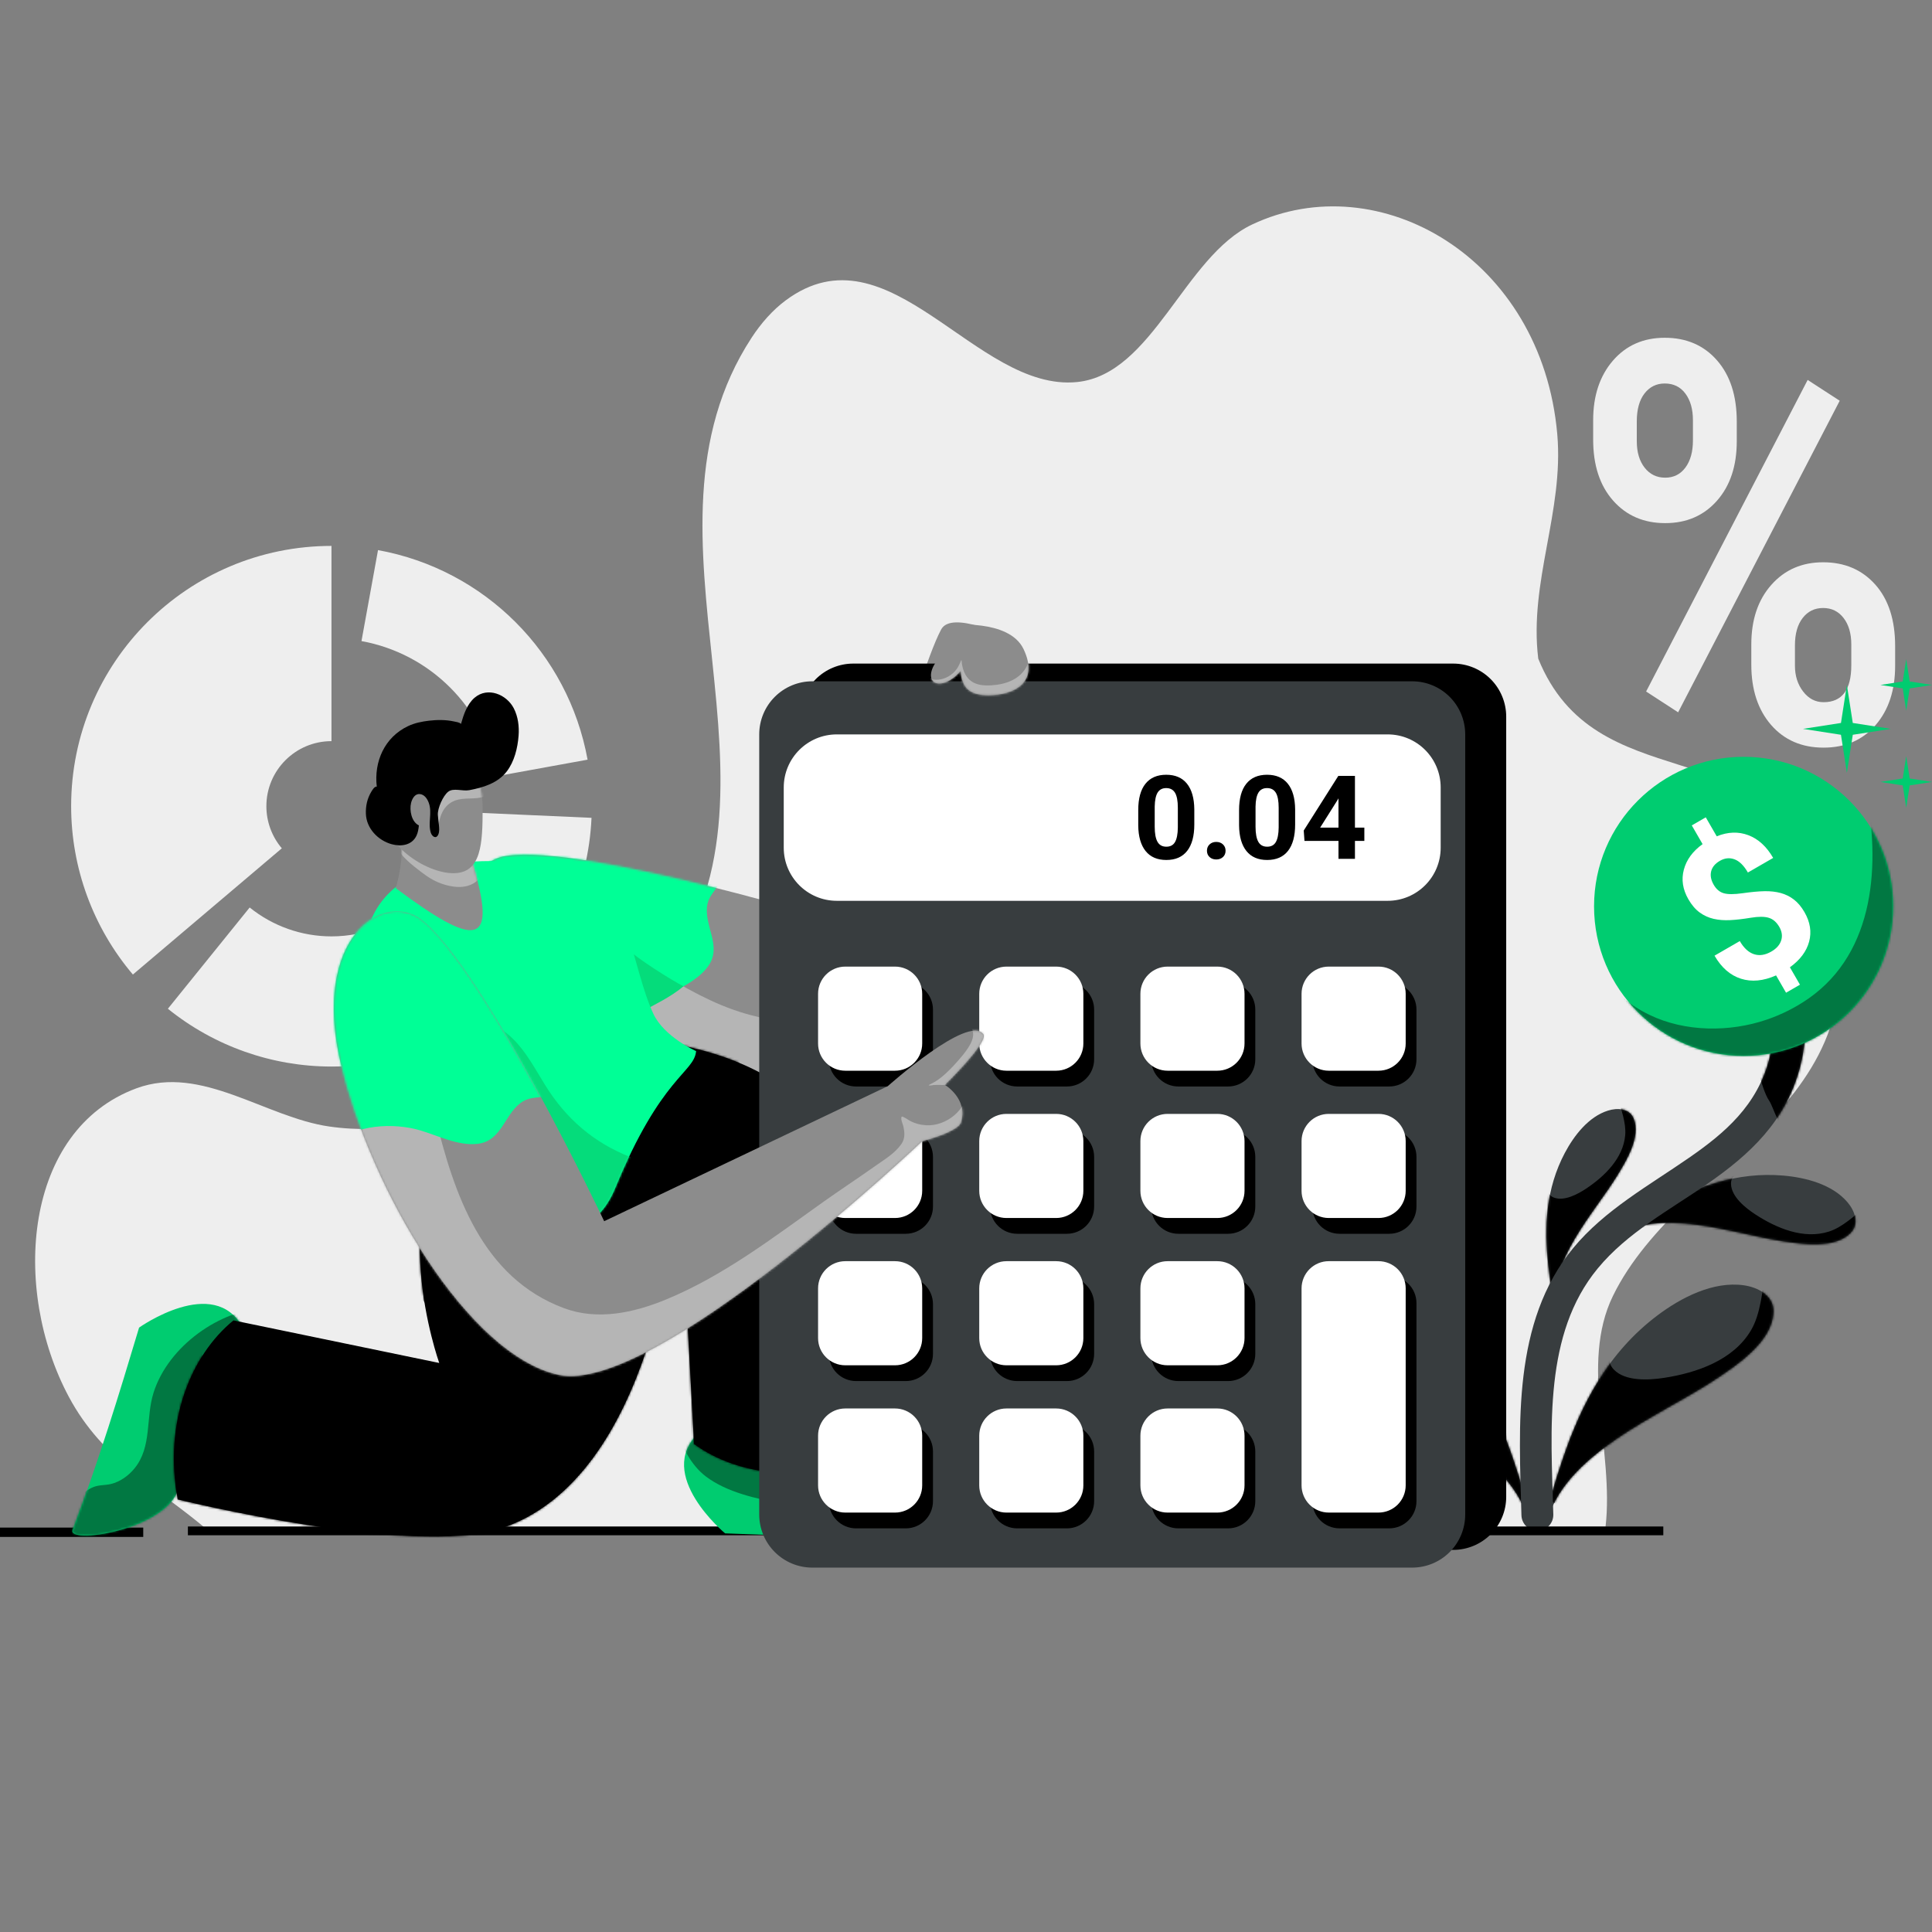 <svg width="880" height="880" viewBox="0 0 880 880" fill="none" xmlns="http://www.w3.org/2000/svg">
<rect x="0" y="0" width="880" height="880" fill="#808080" stroke="none"/>
<path fill-rule="evenodd" clip-rule="evenodd" d="M150.982 248.657C85.487 248.657 32.405 301.739 32.405 367.22C32.405 395.297 42.372 422.472 60.527 443.891L128.368 386.395C123.825 381.039 121.331 374.243 121.331 367.22C121.331 350.857 134.605 337.582 150.982 337.582V248.657ZM76.467 459.467C97.566 476.502 123.865 485.794 150.982 485.796C214.409 485.796 266.601 435.877 269.428 372.509L210.198 369.871C208.784 401.548 182.688 426.508 150.982 426.508C137.417 426.508 124.274 421.86 113.725 413.35L76.467 459.467ZM267.636 346.019C258.806 297.426 220.776 259.396 172.183 250.566L164.65 292.005C195.977 297.702 220.499 322.225 226.196 353.552L267.636 346.019Z" fill="#EEEEEE"/>
<path fill-rule="evenodd" clip-rule="evenodd" d="M94.633 697C71.925 677.622 46.981 665.465 31.363 636.249C5.035 586.985 10.822 514.629 62.187 495.698C91.8 484.785 120.801 508.901 149.976 513.11C201.207 520.497 265.569 491.554 301.209 445.36C367.26 359.768 283.449 244.114 342.329 153.843C346.68 147.168 351.961 141.204 357.908 136.795C405.068 101.822 444.459 178.7 490.622 174.013C525.105 170.51 539.379 116.874 570.349 102.246C627.966 75.026 702.266 117.321 709.317 197.788C712.39 232.895 696.386 264.999 700.643 299.934C700.629 299.929 700.616 299.924 700.616 299.92C726.797 364.723 802.746 331.82 828.741 397.5C869.144 499.617 766.122 525.706 734.659 590.305C719.427 621.592 735.271 660.811 731.307 695.426L94.633 697Z" fill="#EEEEEE"/>
<path d="M725.664 191.384C725.664 180.245 728.677 171.202 734.664 164.261C740.67 157.319 748.55 153.848 758.264 153.848C768.133 153.848 776.07 157.278 782.076 164.135C788.083 170.995 791.076 180.287 791.076 192.008V200.988C791.076 212.211 788.083 221.233 782.076 228.051C776.07 234.867 768.21 238.276 758.476 238.276C748.685 238.276 740.767 234.846 734.722 227.988C728.677 221.128 725.664 211.878 725.664 200.241V191.384ZM745.537 200.988C745.537 205.977 746.734 209.989 749.11 213.023C751.485 216.057 754.614 217.575 758.476 217.575C762.339 217.575 765.41 216.037 767.688 212.96C769.967 209.884 771.107 205.767 771.107 200.613V191.384C771.107 186.398 769.967 182.365 767.688 179.289C765.41 176.212 762.262 174.674 758.264 174.674C754.479 174.674 751.408 176.191 749.052 179.226C746.715 182.26 745.537 186.479 745.537 191.885V200.988ZM797.7 293.523C797.7 282.298 800.732 273.257 806.816 266.397C812.88 259.54 820.74 256.11 830.416 256.11C840.208 256.11 848.126 259.498 854.171 266.274C860.196 273.05 863.209 282.381 863.209 294.27V303.25C863.209 314.391 860.254 323.39 854.325 330.25C848.377 337.108 840.478 340.538 830.609 340.538C820.682 340.538 812.706 337.087 806.7 330.187C800.713 323.288 797.7 314.14 797.7 302.752V293.523ZM817.573 303.25C817.573 307.822 818.809 311.729 821.3 314.973C823.792 318.215 826.882 319.837 830.609 319.837C839.03 319.837 843.239 314.224 843.239 303.001V293.523C843.239 288.534 842.062 284.522 839.725 281.488C837.388 278.453 834.279 276.936 830.416 276.936C826.534 276.936 823.444 278.453 821.088 281.488C818.751 284.522 817.573 288.66 817.573 293.898V303.25ZM764.367 324.451L749.786 314.973L823.367 173.052L837.967 182.53L764.367 324.451Z" fill="#EEEEEE"/>
<path fill-rule="evenodd" clip-rule="evenodd" d="M704.26 694.884C705.052 684.628 708.476 674.416 711.72 664.728C720.377 638.937 732.847 615.777 754.945 599.145C765.68 591.068 780.242 583.505 794.162 585.412C800.755 586.314 808.111 590.121 807.783 597.741C807.214 611.366 790.873 622.012 780.885 628.635C756.485 644.827 711.182 662.365 704.26 694.884Z" fill="#383D3F"/>
<mask id="mask0_418_2769" style="mask-type:luminance" maskUnits="userSpaceOnUse" x="704" y="585" width="104" height="110">
<path d="M704.261 694.884C705.053 684.628 708.477 674.416 711.721 664.728C720.378 638.937 732.848 615.777 754.946 599.145C765.681 591.068 780.243 583.505 794.163 585.412C800.756 586.314 808.112 590.121 807.784 597.741C807.215 611.366 790.874 622.012 780.886 628.635C756.486 644.827 711.183 662.365 704.261 694.884Z" fill="white"/>
</mask>
<g mask="url(#mask0_418_2769)">
<path fill-rule="evenodd" clip-rule="evenodd" d="M801.794 578.404C803.663 583.06 802.872 588.575 801.902 593.335C801.04 597.629 799.836 601.994 797.627 605.802C789.615 619.562 772.766 625.346 757.856 627.61C751.12 628.634 740.324 629.316 735.042 623.783C731.414 619.975 734.037 616.311 734.252 612.035C734.306 610.904 733.408 610.634 732.456 610.922C727.3 612.431 722.881 619.777 720.115 623.855C711.816 636.16 706.517 651.052 704.325 665.692C703.553 670.847 702.403 678.051 705.726 682.614C709.894 688.344 719.378 683.961 724.211 681.697C725.612 681.033 727.013 680.332 728.396 679.614C729.995 678.787 731.594 677.925 733.156 677.063C735.617 675.715 738.024 674.278 740.414 672.841C755.018 664.111 824.806 627.843 834.003 610.688C843.595 592.779 818.375 584.48 801.794 578.404Z" fill="black"/>
</g>
<path fill-rule="evenodd" clip-rule="evenodd" d="M734.824 564.002C740.49 558.585 747.627 554.533 754.396 550.686C772.426 540.456 791.281 533.658 812.278 535.461C822.478 536.339 834.587 539.454 841.515 547.617C844.797 551.482 847.035 557.383 842.972 561.54C835.719 568.982 821.033 566.709 811.997 565.387C789.916 562.164 755.292 549.072 734.824 564.002Z" fill="#383D3F"/>
<mask id="mask1_418_2769" style="mask-type:luminance" maskUnits="userSpaceOnUse" x="734" y="535" width="112" height="32">
<path d="M734.824 564.001C740.49 558.584 747.627 554.532 754.396 550.685C772.426 540.455 791.281 533.657 812.278 535.46C822.478 536.338 834.587 539.453 841.515 547.616C844.797 551.481 847.035 557.382 842.972 561.539C835.719 568.981 821.033 566.708 811.997 565.386C789.916 562.163 755.292 549.071 734.824 564.001Z" fill="white"/>
</mask>
<g mask="url(#mask1_418_2769)">
<path fill-rule="evenodd" clip-rule="evenodd" d="M849.408 547.521C848.1 551.113 844.847 553.84 841.875 556.047C839.202 558.045 836.299 559.909 833.108 560.946C821.564 564.678 809.061 559.39 799.451 553.09C795.108 550.245 788.635 545.141 788.453 539.316C788.331 535.309 791.683 534.564 793.98 532.248C794.586 531.633 794.213 531.024 793.527 530.702C789.834 528.936 783.59 530.857 779.946 531.764C768.979 534.524 758.398 540.278 749.708 547.47C746.647 550.002 742.331 553.505 741.896 557.784C741.346 563.155 748.957 565.492 752.85 566.666C753.983 567.001 755.134 567.316 756.284 567.612C757.612 567.957 758.957 568.281 760.283 568.586C762.364 569.074 764.461 569.483 766.547 569.882C779.274 572.357 837.318 587.276 851.262 582.221C865.814 576.938 855.726 559.401 849.408 547.521Z" fill="black"/>
</g>
<path fill-rule="evenodd" clip-rule="evenodd" d="M709.246 596.779C706.842 590.402 706.03 583.314 705.256 576.59C703.209 558.685 704.189 541.288 712.778 525.104C716.952 517.244 723.566 508.618 732.453 505.854C736.663 504.544 742.145 504.763 744.087 509.428C747.572 517.762 740.755 528.737 736.622 535.516C726.528 552.082 704.27 575.324 709.246 596.779Z" fill="#383D3F"/>
<mask id="mask2_418_2769" style="mask-type:luminance" maskUnits="userSpaceOnUse" x="704" y="505" width="42" height="92">
<path d="M709.246 596.779C706.842 590.402 706.03 583.314 705.256 576.59C703.209 558.685 704.189 541.288 712.778 525.104C716.952 517.244 723.566 508.618 732.453 505.854C736.663 504.544 742.145 504.763 744.087 509.428C747.572 517.762 740.755 528.737 736.622 535.516C726.528 552.082 704.27 575.324 709.246 596.779Z" fill="white"/>
</mask>
<g mask="url(#mask2_418_2769)">
<path fill-rule="evenodd" clip-rule="evenodd" d="M735.064 499.505C737.493 501.775 738.567 505.305 739.321 508.434C740.009 511.252 740.513 514.209 740.256 517.114C739.312 527.62 730.826 535.821 722.516 541.365C718.762 543.87 712.475 547.311 707.753 545.474C704.507 544.208 705.052 541.273 703.981 538.647C703.695 537.953 703.081 538.043 702.59 538.483C699.921 540.836 699.332 546.485 698.817 549.708C697.292 559.421 698.293 569.844 701.089 579.244C702.073 582.554 703.405 587.199 706.68 589.003C710.79 591.272 715.25 585.979 717.514 583.264C718.168 582.472 718.812 581.658 719.44 580.839C720.167 579.894 720.885 578.928 721.58 577.972C722.679 576.472 723.719 574.934 724.749 573.401C731.061 564.063 762.752 522.708 763.454 509.833C764.181 496.394 746.718 498.495 735.064 499.505Z" fill="black"/>
</g>
<path fill-rule="evenodd" clip-rule="evenodd" d="M696.757 694.885C695.964 684.629 692.541 674.417 689.296 664.728C680.639 638.937 668.17 615.778 646.072 599.146C635.337 591.069 620.774 583.506 606.855 585.413C600.261 586.315 592.905 590.122 593.234 597.742C593.802 611.367 610.144 622.013 620.131 628.636C644.532 644.828 689.834 662.366 696.757 694.885Z" fill="#383D3F"/>
<mask id="mask3_418_2769" style="mask-type:luminance" maskUnits="userSpaceOnUse" x="593" y="585" width="104" height="110">
<path d="M696.757 694.885C695.964 684.629 692.541 674.417 689.296 664.728C680.639 638.937 668.17 615.778 646.072 599.146C635.337 591.069 620.774 583.506 606.855 585.413C600.261 586.315 592.905 590.122 593.234 597.742C593.802 611.367 610.144 622.013 620.131 628.636C644.532 644.828 689.834 662.366 696.757 694.885Z" fill="white"/>
</mask>
<g mask="url(#mask3_418_2769)">
<path fill-rule="evenodd" clip-rule="evenodd" d="M599.224 578.405C597.356 583.061 598.146 588.576 599.116 593.336C599.979 597.63 601.182 601.995 603.392 605.803C611.403 619.563 628.253 625.347 643.163 627.611C649.899 628.635 660.695 629.317 665.976 623.784C669.605 619.976 666.982 616.312 666.766 612.036C666.713 610.905 667.611 610.635 668.563 610.923C673.718 612.432 678.137 619.778 680.904 623.856C689.203 636.161 694.502 651.053 696.694 665.693C697.466 670.848 698.616 678.052 695.292 682.615C691.125 688.345 681.64 683.962 676.808 681.698C675.407 681.034 674.006 680.333 672.623 679.615C671.024 678.788 669.425 677.926 667.862 677.064C665.401 675.716 662.994 674.279 660.605 672.842C646.001 664.112 576.213 627.844 567.016 610.689C557.423 592.78 582.644 584.48 599.224 578.405Z" fill="black"/>
</g>
<path fill-rule="evenodd" clip-rule="evenodd" d="M707.512 689.809C706.997 670.493 705.787 649.71 708.008 629.776C710.13 610.904 715.327 592.784 727.763 577.733C741.23 561.409 760.429 551.17 777.625 539.264C796.765 526.001 813.525 510.82 819.971 485.79C821.934 478.245 822.668 470.401 821.914 462.643C821.101 454.373 818.364 446.397 814.695 438.941C812.93 435.348 808.566 433.872 804.976 435.643C801.386 437.414 799.899 441.77 801.684 445.361C804.579 451.254 806.821 457.533 807.475 464.071C808.07 470.136 807.455 476.265 805.928 482.164C800.414 503.487 785.678 516.036 769.354 527.335C751.087 539.99 730.877 551.145 716.557 568.489C688.73 602.22 691.903 649.247 692.994 690.195C693.113 694.209 696.445 697.374 700.452 697.258C704.458 697.162 707.611 693.823 707.512 689.809Z" fill="#383D3F"/>
<mask id="mask4_418_2769" style="mask-type:luminance" maskUnits="userSpaceOnUse" x="692" y="434" width="131" height="264">
<path d="M707.512 689.808C706.997 670.492 705.787 649.709 708.008 629.775C710.13 610.903 715.327 592.783 727.763 577.732C741.23 561.408 760.429 551.169 777.625 539.263C796.765 526 813.525 510.819 819.971 485.789C821.934 478.244 822.668 470.4 821.914 462.642C821.101 454.372 818.364 446.396 814.695 438.94C812.93 435.347 808.566 433.871 804.976 435.642C801.386 437.413 799.899 441.769 801.684 445.36C804.579 451.253 806.821 457.533 807.475 464.07C808.07 470.135 807.455 476.264 805.928 482.163C800.414 503.486 785.678 516.035 769.354 527.334C751.087 539.989 730.877 551.144 716.557 568.488C688.73 602.219 691.903 649.246 692.994 690.194C693.113 694.208 696.445 697.373 700.452 697.257C704.458 697.161 707.611 693.822 707.512 689.808Z" fill="white"/>
</mask>
<g mask="url(#mask4_418_2769)">
<path fill-rule="evenodd" clip-rule="evenodd" d="M782.688 425.375C793.701 434.393 797.926 489.848 805.88 501.442C807.767 504.218 810.671 515.077 814.466 515.699C817.4 516.174 819.913 511.911 821.157 509.932C825.593 502.932 828.039 494.435 830.16 486.514C835.679 466.086 838.721 441.479 832.514 420.896C831.479 417.419 830.074 413.916 828.122 410.845C819.549 397.455 803.917 404.194 794.52 412.582C790.181 416.467 786.338 420.834 782.688 425.375Z" fill="black"/>
</g>
<path d="M794.185 480.942C831.803 480.942 862.299 450.447 862.299 412.829C862.299 375.211 831.803 344.716 794.185 344.716C756.567 344.716 726.072 375.211 726.072 412.829C726.072 450.447 756.567 480.942 794.185 480.942Z" fill="#00CC70"/>
<mask id="mask5_418_2769" style="mask-type:luminance" maskUnits="userSpaceOnUse" x="726" y="344" width="137" height="137">
<path d="M794.185 480.942C831.803 480.942 862.299 450.447 862.299 412.829C862.299 375.211 831.803 344.716 794.185 344.716C756.567 344.716 726.072 375.211 726.072 412.829C726.072 450.447 756.567 480.942 794.185 480.942Z" fill="white"/>
</mask>
<g mask="url(#mask5_418_2769)">
<path fill-rule="evenodd" clip-rule="evenodd" d="M849.713 359.461C856.503 392.981 854.329 433.488 823.719 454.847C817.87 458.901 811.486 462.124 804.75 464.421C787.829 470.206 767.53 470.116 751.291 462.248C746.513 459.948 741.968 457.02 738.106 453.374C735.681 451.092 733.274 447.284 730.256 445.793C727.256 444.302 726.43 448.111 726.609 450.266C727.256 458.386 732.753 466.433 737.693 472.541C756.698 496.055 788.08 502.953 816.426 493.792C865.305 478.002 890.885 404.082 849.713 359.461Z" fill="#017842"/>
</g>
<path fill-rule="evenodd" clip-rule="evenodd" d="M841.226 311.986L843.918 329.301L861.239 331.991L843.918 334.68L841.226 351.994L838.534 334.68L821.229 331.991L838.534 329.301L841.226 311.986Z" fill="#00CC70"/>
<path fill-rule="evenodd" clip-rule="evenodd" d="M868.251 300.241L869.831 310.406L880 311.986L869.831 313.564L868.251 323.729L866.67 313.564L856.511 311.986L866.67 310.406L868.251 300.241Z" fill="#00CC70"/>
<path fill-rule="evenodd" clip-rule="evenodd" d="M868.251 344.418L869.831 354.583L880 356.162L869.831 357.741L868.251 367.906L866.67 357.741L856.511 356.162L866.67 354.583L868.251 344.418Z" fill="#00CC70"/>
<path d="M810.445 422.191C809.188 420.014 807.586 418.629 805.631 418.041C803.684 417.448 800.947 417.444 797.42 418.029C793.901 418.609 790.779 418.969 788.063 419.103C785.339 419.242 782.828 419.046 780.522 418.519C778.233 417.995 776.075 417.009 774.182 415.621C772.254 414.221 770.543 412.218 769.04 409.615C766.45 405.128 765.761 400.623 766.974 396.099C768.187 391.575 771.026 387.707 775.506 384.482L770.585 375.96L776.954 372.283L781.943 380.925C787.031 378.873 791.84 378.707 796.371 380.428C800.901 382.149 804.665 385.596 807.654 390.773L796.143 397.419C794.304 394.233 792.267 392.232 790.047 391.407C787.819 390.587 785.602 390.814 783.402 392.084C781.225 393.341 779.894 394.932 779.411 396.857C778.927 398.783 779.317 400.832 780.574 403.009C781.739 405.027 783.254 406.312 785.133 406.855C787.005 407.404 789.896 407.398 793.805 406.841C797.714 406.283 801.016 405.979 803.711 405.927C806.406 405.875 808.865 406.155 811.098 406.76C813.286 407.35 815.336 408.369 817.128 409.757C818.922 411.147 820.515 413.049 821.91 415.465C824.516 419.979 825.22 424.459 824.036 428.895C822.844 433.335 819.923 437.234 815.28 440.588L819.856 448.513L813.524 452.169L808.971 444.282C803.187 446.843 797.858 447.345 792.978 445.791C788.097 444.236 784.086 440.738 780.943 435.295L792.454 428.649C794.278 431.808 796.428 433.797 798.902 434.617C801.377 435.436 804.018 435.035 806.835 433.409C809.168 432.062 810.655 430.381 811.302 428.36C811.942 426.345 811.656 424.289 810.445 422.191Z" fill="white"/>
<path fill-rule="evenodd" clip-rule="evenodd" d="M85.583 695.293H757.614V699.292H85.583V695.293Z" fill="black"/>
<path fill-rule="evenodd" clip-rule="evenodd" d="M0 695.796H65.247V700.046H0V695.796Z" fill="black"/>
<path fill-rule="evenodd" clip-rule="evenodd" d="M428.705 286.675C416.86 308.57 387.448 421.512 387.448 421.512C387.448 421.512 266.993 384.262 230.516 389.857C208.251 393.269 201.936 432.508 253.481 461.407C305.054 490.316 390.842 508.479 425.097 484.017C461.39 458.083 458.538 290.123 458.538 290.123C458.538 290.123 433.475 277.866 428.705 286.675Z" fill="#8C8C8C"/>
<mask id="mask6_418_2769" style="mask-type:luminance" maskUnits="userSpaceOnUse" x="213" y="283" width="246" height="213">
<path d="M428.706 286.675C416.861 308.57 387.449 421.512 387.449 421.512C387.449 421.512 266.994 384.262 230.516 389.857C208.252 393.269 201.937 432.508 253.482 461.407C305.055 490.316 390.843 508.479 425.098 484.017C461.391 458.083 458.539 290.123 458.539 290.123C458.539 290.123 433.476 277.866 428.706 286.675Z" fill="white"/>
</mask>
<g mask="url(#mask6_418_2769)">
<path fill-rule="evenodd" clip-rule="evenodd" d="M463.231 436.49C456.607 444.393 444.916 449.269 435.845 453.396C406.385 466.801 370.966 470.716 339.616 461.714C324.6 457.4 312.005 449.739 298.584 442.056C293.956 439.406 287.718 436.3 283.169 440.798C277.197 446.692 277.53 458.161 278.727 465.662C282.318 488.315 299.542 507.102 321.155 514.078C364.728 528.152 431.416 466.342 463.231 436.49Z" fill="#B5B5B5"/>
<path fill-rule="evenodd" clip-rule="evenodd" d="M278.174 488.353C278.41 475.139 289.46 461.867 300.085 455.424C307.487 450.933 317.123 447.464 322.433 440.261C329.37 430.849 320.124 421.463 322.28 411.581C323.081 407.93 325.982 405.484 327.665 402.281C330.712 396.466 328.55 391.053 324.968 386.124C305.795 359.813 259.571 361.714 229.074 376.585C214.431 383.728 200.004 394.443 201.707 412.541C202.729 423.334 209.245 432.977 216.018 441.069C228.507 455.995 262.358 477.216 278.174 488.353Z" fill="#00FF96"/>
<path fill-rule="evenodd" clip-rule="evenodd" d="M311.3 449.226C305.634 446.323 290.685 436.897 285.218 431.869C282.478 429.353 279.951 426.626 277.517 423.816C277.092 423.327 275.868 421.37 275.003 421.908C274.059 422.49 274.671 425.062 274.777 425.875C275.309 430.123 276.028 434.359 276.746 438.579C278.528 449.081 281.215 467.356 292.307 460.869C297.388 457.893 305.581 454.206 311.3 449.226Z" fill="#05DC7B"/>
</g>
<path fill-rule="evenodd" clip-rule="evenodd" d="M318.209 652.758C298.043 671.608 330.275 698.434 330.275 698.434C362.475 699.502 392.831 700.631 427.32 704.176C434.303 703.996 413.649 657.631 393.246 662.883C349.392 674.193 327.566 644.013 318.209 652.758Z" fill="#00CC70"/>
<mask id="mask7_418_2769" style="mask-type:luminance" maskUnits="userSpaceOnUse" x="311" y="651" width="118" height="54">
<path d="M318.209 652.759C298.043 671.609 330.275 698.435 330.275 698.435C362.475 699.503 392.831 700.632 427.32 704.177C434.303 703.997 413.649 657.632 393.246 662.884C349.392 674.194 327.566 644.014 318.209 652.759Z" fill="white"/>
</mask>
<g mask="url(#mask7_418_2769)">
<path fill-rule="evenodd" clip-rule="evenodd" d="M308.39 650.13C309.893 658.35 314.814 667.421 321.504 672.502C331.107 679.79 344.953 682.809 356.604 684.844C366.3 686.534 379.015 687.239 387.009 680.322C394.457 673.858 393.659 663.258 389.336 655.251C381.689 641.046 365.462 632.215 349.754 630.659C338.741 629.555 318.511 645.688 308.39 650.13Z" fill="#017842"/>
</g>
<path fill-rule="evenodd" clip-rule="evenodd" d="M202.591 577.353C245.368 607.138 311.894 578.66 311.894 578.66L316.124 657.719C336.545 672.553 369.363 676.613 401.436 661.422C401.436 661.422 399.688 551.357 376.573 515.641C336.546 453.814 216.628 475.586 216.628 475.586C216.628 475.586 183.548 564.088 202.591 577.353Z" fill="black"/>
<mask id="mask8_418_2769" style="mask-type:luminance" maskUnits="userSpaceOnUse" x="196" y="471" width="206" height="201">
<path d="M202.59 577.353C245.367 607.138 311.893 578.66 311.893 578.66L316.123 657.719C336.544 672.553 369.362 676.613 401.435 661.422C401.435 661.422 399.687 551.357 376.572 515.641C336.545 453.814 216.627 475.586 216.627 475.586C216.627 475.586 183.547 564.088 202.59 577.353Z" fill="white"/>
</mask>
<g mask="url(#mask8_418_2769)">
<path fill-rule="evenodd" clip-rule="evenodd" d="M348.371 477.024C341.481 480.12 335.057 484.574 329.245 489.352C324.656 493.111 320.639 497.058 317.607 502.184C315.226 506.223 313.657 510.598 312.659 515.169C310.305 525.921 312.074 535.887 319.788 543.982C329.019 553.69 341.255 556.841 341.907 572.398C342.505 586.846 337.783 601.106 334.059 614.862C331.133 625.702 328.38 638.005 332.53 648.911C334.671 654.511 338.794 659.192 344.513 661.267C351.656 663.874 361.352 663.289 363.999 672.253C367.031 682.468 352.347 686.392 345.085 686.378C324.124 686.325 306.727 668.104 293.945 653.566C262.051 617.31 229.798 568.243 242.406 517.953C250.4 486.092 277.2 449.114 313.949 451.71C320.373 452.163 342.439 474.626 348.371 477.024Z" fill="black"/>
</g>
<path fill-rule="evenodd" clip-rule="evenodd" d="M686.055 326.428C686.055 320.016 683.509 313.867 678.985 309.334C674.446 304.8 668.303 302.253 661.883 302.253H388.663C382.257 302.253 376.113 304.8 371.575 309.334C367.037 313.867 364.491 320.016 364.491 326.428V681.786C364.491 688.193 367.037 694.331 371.575 698.871C376.113 703.411 382.257 705.958 388.663 705.958H661.883C668.303 705.958 674.446 703.411 678.985 698.871C683.509 694.331 686.055 688.193 686.055 681.786V326.428Z" fill="black"/>
<path fill-rule="evenodd" clip-rule="evenodd" d="M667.384 334.497C667.384 328.086 664.838 321.937 660.314 317.403C655.776 312.869 649.632 310.322 643.212 310.322H369.992C363.586 310.322 357.443 312.869 352.904 317.403C348.366 321.937 345.82 328.086 345.82 334.497V689.855C345.82 696.262 348.366 702.4 352.904 706.94C357.443 711.48 363.586 714.027 369.992 714.027H643.212C649.632 714.027 655.776 711.48 660.314 706.94C664.838 702.4 667.384 696.262 667.384 689.855V334.497Z" fill="#383D3F"/>
<path fill-rule="evenodd" clip-rule="evenodd" d="M656.209 358.681C656.209 345.33 645.395 334.507 632.043 334.507H381.164C367.813 334.507 356.985 345.33 356.985 358.681V386.132C356.985 399.484 367.813 410.308 381.164 410.308H632.043C645.395 410.308 656.209 399.484 656.209 386.132V358.681Z" fill="white"/>
<path fill-rule="evenodd" clip-rule="evenodd" d="M424.958 459.849C424.958 453.004 419.411 447.456 412.564 447.456H389.922C383.075 447.456 377.528 453.004 377.528 459.849V482.488C377.528 489.332 383.075 494.88 389.922 494.88H412.564C419.411 494.88 424.958 489.332 424.958 482.488V459.849Z" fill="black"/>
<path fill-rule="evenodd" clip-rule="evenodd" d="M424.958 526.938C424.958 520.093 419.411 514.545 412.564 514.545H389.922C383.075 514.545 377.528 520.093 377.528 526.938V549.576C377.528 556.421 383.075 561.969 389.922 561.969H412.564C419.411 561.969 424.958 556.421 424.958 549.576V526.938Z" fill="black"/>
<path fill-rule="evenodd" clip-rule="evenodd" d="M424.958 594.025C424.958 587.181 419.411 581.633 412.564 581.633H389.922C383.075 581.633 377.528 587.181 377.528 594.025V616.664C377.528 623.509 383.075 629.057 389.922 629.057H412.564C419.411 629.057 424.958 623.509 424.958 616.664V594.025Z" fill="black"/>
<path fill-rule="evenodd" clip-rule="evenodd" d="M424.958 661.117C424.958 654.273 419.411 648.725 412.564 648.725H389.922C383.075 648.725 377.528 654.273 377.528 661.117V683.756C377.528 690.601 383.075 696.149 389.922 696.149H412.564C419.411 696.149 424.958 690.601 424.958 683.756V661.117Z" fill="black"/>
<path fill-rule="evenodd" clip-rule="evenodd" d="M498.363 459.849C498.363 453.004 492.816 447.456 485.969 447.456H463.327C456.48 447.456 450.934 453.004 450.934 459.849V482.488C450.934 489.332 456.48 494.88 463.327 494.88H485.969C492.816 494.88 498.363 489.332 498.363 482.488V459.849Z" fill="black"/>
<path fill-rule="evenodd" clip-rule="evenodd" d="M498.363 526.938C498.363 520.093 492.816 514.545 485.969 514.545H463.327C456.48 514.545 450.934 520.093 450.934 526.938V549.576C450.934 556.421 456.48 561.969 463.327 561.969H485.969C492.816 561.969 498.363 556.421 498.363 549.576V526.938Z" fill="black"/>
<path fill-rule="evenodd" clip-rule="evenodd" d="M498.363 594.025C498.363 587.181 492.816 581.633 485.969 581.633H463.327C456.48 581.633 450.934 587.181 450.934 594.025V616.664C450.934 623.509 456.48 629.057 463.327 629.057H485.969C492.816 629.057 498.363 623.509 498.363 616.664V594.025Z" fill="black"/>
<path fill-rule="evenodd" clip-rule="evenodd" d="M498.363 661.117C498.363 654.273 492.816 648.725 485.969 648.725H463.327C456.48 648.725 450.934 654.273 450.934 661.117V683.756C450.934 690.601 456.48 696.149 463.327 696.149H485.969C492.816 696.149 498.363 690.601 498.363 683.756V661.117Z" fill="black"/>
<path fill-rule="evenodd" clip-rule="evenodd" d="M571.771 459.849C571.771 453.004 566.225 447.456 559.378 447.456H536.735C529.889 447.456 524.342 453.004 524.342 459.849V482.488C524.342 489.332 529.889 494.88 536.735 494.88H559.378C566.225 494.88 571.771 489.332 571.771 482.488V459.849Z" fill="black"/>
<path fill-rule="evenodd" clip-rule="evenodd" d="M571.771 526.938C571.771 520.093 566.225 514.545 559.378 514.545H536.735C529.889 514.545 524.342 520.093 524.342 526.938V549.576C524.342 556.421 529.889 561.969 536.735 561.969H559.378C566.225 561.969 571.771 556.421 571.771 549.576V526.938Z" fill="black"/>
<path fill-rule="evenodd" clip-rule="evenodd" d="M571.771 594.025C571.771 587.181 566.225 581.633 559.378 581.633H536.735C529.889 581.633 524.342 587.181 524.342 594.025V616.664C524.342 623.509 529.889 629.057 536.735 629.057H559.378C566.225 629.057 571.771 623.509 571.771 616.664V594.025Z" fill="black"/>
<path fill-rule="evenodd" clip-rule="evenodd" d="M571.771 661.117C571.771 654.273 566.225 648.725 559.378 648.725H536.735C529.889 648.725 524.342 654.273 524.342 661.117V683.756C524.342 690.601 529.889 696.149 536.735 696.149H559.378C566.225 696.149 571.771 690.601 571.771 683.756V661.117Z" fill="black"/>
<path fill-rule="evenodd" clip-rule="evenodd" d="M645.18 459.849C645.18 453.004 639.633 447.456 632.786 447.456H610.144C603.297 447.456 597.75 453.004 597.75 459.849V482.488C597.75 489.332 603.297 494.88 610.144 494.88H632.786C639.633 494.88 645.18 489.332 645.18 482.488V459.849Z" fill="black"/>
<path fill-rule="evenodd" clip-rule="evenodd" d="M645.18 526.938C645.18 520.093 639.633 514.545 632.786 514.545H610.144C603.297 514.545 597.75 520.093 597.75 526.938V549.576C597.75 556.421 603.297 561.969 610.144 561.969H632.786C639.633 561.969 645.18 556.421 645.18 549.576V526.938Z" fill="black"/>
<path fill-rule="evenodd" clip-rule="evenodd" d="M645.18 593.555C645.18 586.71 639.633 581.163 632.786 581.163H610.144C603.297 581.163 597.75 586.71 597.75 593.555V683.748C597.75 690.593 603.297 696.14 610.144 696.14H632.786C639.633 696.14 645.18 690.593 645.18 683.748V593.555Z" fill="black"/>
<path fill-rule="evenodd" clip-rule="evenodd" d="M420.05 452.666C420.05 445.821 414.503 440.273 407.656 440.273H385.014C378.167 440.273 372.62 445.821 372.62 452.666V475.305C372.62 482.15 378.167 487.698 385.014 487.698H407.656C414.503 487.698 420.05 482.15 420.05 475.305V452.666Z" fill="white"/>
<path fill-rule="evenodd" clip-rule="evenodd" d="M420.05 519.754C420.05 512.909 414.503 507.361 407.656 507.361H385.014C378.167 507.361 372.62 512.909 372.62 519.754V542.393C372.62 549.238 378.167 554.785 385.014 554.785H407.656C414.503 554.785 420.05 549.238 420.05 542.393V519.754Z" fill="white"/>
<path fill-rule="evenodd" clip-rule="evenodd" d="M420.05 586.843C420.05 579.998 414.503 574.45 407.656 574.45H385.014C378.167 574.45 372.62 579.998 372.62 586.843V609.482C372.62 616.326 378.167 621.874 385.014 621.874H407.656C414.503 621.874 420.05 616.326 420.05 609.482V586.843Z" fill="white"/>
<path fill-rule="evenodd" clip-rule="evenodd" d="M420.05 653.932C420.05 647.087 414.503 641.539 407.656 641.539H385.014C378.167 641.539 372.62 647.087 372.62 653.932V676.571C372.62 683.415 378.167 688.963 385.014 688.963H407.656C414.503 688.963 420.05 683.415 420.05 676.571V653.932Z" fill="white"/>
<path fill-rule="evenodd" clip-rule="evenodd" d="M493.458 452.666C493.458 445.821 487.911 440.273 481.064 440.273H458.422C451.575 440.273 446.028 445.821 446.028 452.666V475.305C446.028 482.15 451.575 487.698 458.422 487.698H481.064C487.911 487.698 493.458 482.15 493.458 475.305V452.666Z" fill="white"/>
<path fill-rule="evenodd" clip-rule="evenodd" d="M493.458 519.754C493.458 512.909 487.911 507.361 481.064 507.361H458.422C451.575 507.361 446.028 512.909 446.028 519.754V542.393C446.028 549.238 451.575 554.785 458.422 554.785H481.064C487.911 554.785 493.458 549.238 493.458 542.393V519.754Z" fill="white"/>
<path fill-rule="evenodd" clip-rule="evenodd" d="M493.458 586.843C493.458 579.998 487.911 574.45 481.064 574.45H458.422C451.575 574.45 446.028 579.998 446.028 586.843V609.482C446.028 616.326 451.575 621.874 458.422 621.874H481.064C487.911 621.874 493.458 616.326 493.458 609.482V586.843Z" fill="white"/>
<path fill-rule="evenodd" clip-rule="evenodd" d="M493.458 653.932C493.458 647.087 487.911 641.539 481.064 641.539H458.422C451.575 641.539 446.028 647.087 446.028 653.932V676.571C446.028 683.415 451.575 688.963 458.422 688.963H481.064C487.911 688.963 493.458 683.415 493.458 676.571V653.932Z" fill="white"/>
<path fill-rule="evenodd" clip-rule="evenodd" d="M566.865 452.666C566.865 445.821 561.318 440.273 554.471 440.273H531.829C524.982 440.273 519.436 445.821 519.436 452.666V475.305C519.436 482.15 524.982 487.698 531.829 487.698H554.471C561.318 487.698 566.865 482.15 566.865 475.305V452.666Z" fill="white"/>
<path fill-rule="evenodd" clip-rule="evenodd" d="M566.865 519.754C566.865 512.909 561.318 507.361 554.471 507.361H531.829C524.982 507.361 519.436 512.909 519.436 519.754V542.393C519.436 549.238 524.982 554.785 531.829 554.785H554.471C561.318 554.785 566.865 549.238 566.865 542.393V519.754Z" fill="white"/>
<path fill-rule="evenodd" clip-rule="evenodd" d="M566.865 586.843C566.865 579.998 561.318 574.45 554.471 574.45H531.829C524.982 574.45 519.436 579.998 519.436 586.843V609.482C519.436 616.326 524.982 621.874 531.829 621.874H554.471C561.318 621.874 566.865 616.326 566.865 609.482V586.843Z" fill="white"/>
<path fill-rule="evenodd" clip-rule="evenodd" d="M566.865 653.932C566.865 647.087 561.318 641.539 554.471 641.539H531.829C524.982 641.539 519.436 647.087 519.436 653.932V676.571C519.436 683.415 524.982 688.963 531.829 688.963H554.471C561.318 688.963 566.865 683.415 566.865 676.571V653.932Z" fill="white"/>
<path fill-rule="evenodd" clip-rule="evenodd" d="M640.271 452.666C640.271 445.821 634.725 440.273 627.878 440.273H605.235C598.389 440.273 592.842 445.821 592.842 452.666V475.305C592.842 482.15 598.389 487.698 605.235 487.698H627.878C634.725 487.698 640.271 482.15 640.271 475.305V452.666Z" fill="white"/>
<path fill-rule="evenodd" clip-rule="evenodd" d="M640.271 519.754C640.271 512.909 634.725 507.361 627.878 507.361H605.235C598.389 507.361 592.842 512.909 592.842 519.754V542.393C592.842 549.238 598.389 554.785 605.235 554.785H627.878C634.725 554.785 640.271 549.238 640.271 542.393V519.754Z" fill="white"/>
<path fill-rule="evenodd" clip-rule="evenodd" d="M640.271 586.838C640.271 583.552 638.96 580.4 636.642 578.075C634.313 575.752 631.16 574.446 627.878 574.446H605.235C601.953 574.446 598.8 575.752 596.471 578.075C594.153 580.4 592.842 583.552 592.842 586.838V676.567C592.842 679.852 594.153 683.004 596.471 685.33C598.8 687.653 601.953 688.958 605.235 688.958H627.878C631.16 688.958 634.313 687.653 636.642 685.33C638.96 683.004 640.271 679.852 640.271 676.567V586.838Z" fill="white"/>
<path d="M543.99 375.569C543.99 380.793 542.91 384.789 540.746 387.557C538.582 390.324 535.42 391.708 531.251 391.708C527.131 391.708 523.984 390.35 521.805 387.635C519.627 384.918 518.508 381.026 518.455 375.958V369.004C518.455 363.728 519.549 359.724 521.738 356.991C523.926 354.257 527.083 352.891 531.198 352.891C535.314 352.891 538.461 354.244 540.644 356.951C542.823 359.659 543.937 363.547 543.99 368.615V375.569ZM536.49 367.94C536.49 364.809 536.064 362.53 535.207 361.103C534.35 359.676 533.014 358.963 531.198 358.963C529.431 358.963 528.133 359.641 527.291 360.999C526.453 362.357 526.008 364.481 525.955 367.37V376.555C525.955 379.634 526.376 381.922 527.214 383.418C528.056 384.914 529.397 385.663 531.251 385.663C533.082 385.663 534.408 384.945 535.222 383.509C536.035 382.073 536.456 379.876 536.49 376.918V367.94ZM549.751 387.505C549.751 386.311 550.153 385.343 550.957 384.598C551.761 383.855 552.768 383.483 553.978 383.483C555.208 383.483 556.225 383.855 557.028 384.598C557.832 385.343 558.234 386.311 558.234 387.505C558.234 388.681 557.837 389.637 557.043 390.372C556.244 391.107 555.227 391.475 553.978 391.475C552.753 391.475 551.741 391.107 550.942 390.372C550.148 389.637 549.751 388.681 549.751 387.505ZM589.918 375.569C589.918 380.793 588.838 384.789 586.674 387.557C584.509 390.324 581.348 391.708 577.174 391.708C573.059 391.708 569.912 390.35 567.733 387.635C565.55 384.918 564.436 381.026 564.383 375.958V369.004C564.383 363.728 565.477 359.724 567.665 356.991C569.854 354.257 573.006 352.891 577.126 352.891C581.241 352.891 584.388 354.244 586.572 356.951C588.751 359.659 589.864 363.547 589.918 368.615V375.569ZM582.418 367.94C582.418 364.809 581.992 362.53 581.135 361.103C580.278 359.676 578.942 358.963 577.126 358.963C575.359 358.963 574.056 359.641 573.219 360.999C572.381 362.357 571.936 364.481 571.882 367.37V376.555C571.882 379.634 572.304 381.922 573.141 383.418C573.979 384.914 575.325 385.663 577.174 385.663C579.009 385.663 580.336 384.945 581.144 383.509C581.958 382.073 582.384 379.876 582.418 376.918V367.94ZM617.161 376.97H621.441V383.016H617.161V391.189H609.662V383.016H594.173L593.834 378.293L609.584 353.41H617.161V376.97ZM601.31 376.97H609.662V363.633L609.168 364.489L601.31 376.97Z" fill="black"/>
<path fill-rule="evenodd" clip-rule="evenodd" d="M110.592 604.707C97.518 580.395 63.349 604.707 63.349 604.707C54.092 635.565 45.247 664.626 33.011 697.066C31.401 703.863 81.504 695.736 81.637 674.668C81.903 629.38 116.657 615.987 110.592 604.707Z" fill="#00CC70"/>
<mask id="mask9_418_2769" style="mask-type:luminance" maskUnits="userSpaceOnUse" x="32" y="593" width="80" height="107">
<path d="M110.592 604.707C97.518 580.395 63.349 604.707 63.349 604.707C54.092 635.565 45.247 664.626 33.011 697.066C31.401 703.863 81.504 695.736 81.637 674.668C81.903 629.38 116.657 615.987 110.592 604.707Z" fill="white"/>
</mask>
<g mask="url(#mask9_418_2769)">
<path fill-rule="evenodd" clip-rule="evenodd" d="M121.336 595.595C100.218 596.547 76.685 613.05 69.946 634.344C66.285 645.889 69.311 658.99 61.276 668.819C58.491 672.237 54.703 674.924 50.481 675.948C47.837 676.586 45.142 676.294 42.573 677.331C37.322 679.446 33.025 684.58 31.017 689.98C30.165 692.281 29.567 694.728 29.605 697.215C29.86 712.604 47.176 714.972 58.453 713.07C82.368 709.026 102.43 690.485 116.06 670.442C126.803 654.654 118.984 614.739 121.336 595.595Z" fill="#017842"/>
</g>
<path fill-rule="evenodd" clip-rule="evenodd" d="M213.028 512.182C173.306 545.933 200.069 620.817 200.069 620.817L106.33 601.423C86.773 617.377 74.466 648.07 80.96 682.959C80.96 682.959 187.822 709.382 228.256 696.156C298.257 673.247 307.835 551.747 307.835 551.747C307.835 551.747 230.718 497.159 213.028 512.182Z" fill="black"/>
<mask id="mask10_418_2769" style="mask-type:luminance" maskUnits="userSpaceOnUse" x="79" y="509" width="229" height="191">
<path d="M213.029 512.181C173.307 545.932 200.07 620.816 200.07 620.816L106.331 601.422C86.773 617.376 74.467 648.069 80.961 682.958C80.961 682.958 187.823 709.381 228.257 696.155C298.258 673.246 307.836 551.746 307.836 551.746C307.836 551.746 230.719 497.158 213.029 512.181Z" fill="white"/>
</mask>
<g mask="url(#mask10_418_2769)">
<path fill-rule="evenodd" clip-rule="evenodd" d="M181.756 543.286C181.437 560.169 182.315 578.878 193.022 592.777C207.573 611.676 241.197 622.795 236.528 651.963C235.983 655.355 234.932 658.627 233.296 661.646C225.728 675.665 208.251 681.105 193.394 682.209C164.439 684.377 128.461 677.274 109.229 653.4C102.153 644.621 97.232 634.061 93.747 623.394C92.736 620.295 91.845 617.102 91.26 613.884C91.166 613.378 91.14 610.692 90.648 610.439C89.65 609.921 87.602 613.791 87.309 614.296C84.609 618.991 82.548 624.072 80.752 629.179C74.089 648.226 71.641 668.855 79.941 687.915C97.311 727.843 148.412 731.447 185.387 723.919C232.126 714.409 283.452 692.171 309.388 650.021C316.73 638.091 321.332 624.75 324.471 611.144C326.879 600.704 328.182 590.178 327.384 579.459C324.91 546.514 306.622 514.865 273.903 504.052C264.313 500.881 254.284 499.643 244.203 499.805C219.969 500.196 195.789 509.377 178.365 526.417C168.815 535.77 181.597 529.596 181.756 543.286Z" fill="black"/>
</g>
<path fill-rule="evenodd" clip-rule="evenodd" d="M265.357 399.023C244.103 391.515 186.778 382.999 170.059 416.676C158.155 440.676 190.635 541.382 190.635 541.382C207.952 550.514 262.83 583.417 280.173 541.281C301.241 490.106 316.191 488.638 317.069 478.761C317.069 478.761 302.492 472.342 297.571 461.72C287.702 440.396 286.598 406.53 265.357 399.023Z" fill="#00FF96"/>
<mask id="mask11_418_2769" style="mask-type:luminance" maskUnits="userSpaceOnUse" x="167" y="392" width="151" height="171">
<path d="M265.358 399.023C244.104 391.515 186.779 382.999 170.06 416.676C158.156 440.676 190.636 541.382 190.636 541.382C207.953 550.514 262.831 583.417 280.174 541.281C301.242 490.106 316.192 488.638 317.07 478.761C317.07 478.761 302.493 472.342 297.571 461.72C287.703 440.396 286.599 406.53 265.358 399.023Z" fill="white"/>
</mask>
<g mask="url(#mask11_418_2769)">
<path fill-rule="evenodd" clip-rule="evenodd" d="M309.133 531.464C301.991 532.284 294.011 529.704 287.467 527.164C270.496 520.573 257.767 509.58 248.217 494.099C242.897 485.487 237.856 475.612 229.411 469.607C227.602 468.322 221.63 464.408 219.808 467.344C217.892 470.403 219.276 476.333 219.568 479.596C220.513 490.305 221.563 501.008 222.667 511.703C223.301 517.936 224.082 524.154 225.008 530.35C225.7 534.91 226.471 539.457 227.389 543.975C231.938 566.278 241.235 597.66 269.019 597.774C272.491 597.789 275.896 597.217 279.168 596.086C283.996 594.424 288.504 591.691 292.481 588.507C298.573 583.621 304.319 537.569 309.133 531.464Z" fill="#05DC7B"/>
</g>
<path fill-rule="evenodd" clip-rule="evenodd" d="M404.371 494.734L275.192 556.241C275.192 556.241 221.201 442.303 192.417 419.208C174.85 405.11 141.668 426.985 155.224 484.503C168.79 542.048 213.406 617.539 254.59 626.241C298.235 635.45 420.065 519.793 420.065 519.793C420.065 519.793 436.23 515.623 437.667 511.255C441.167 500.594 430.384 494.138 430.384 494.138C430.384 494.138 450.474 474.497 447.899 471.061C441.042 461.914 404.371 494.734 404.371 494.734Z" fill="#8C8C8C"/>
<mask id="mask12_418_2769" style="mask-type:luminance" maskUnits="userSpaceOnUse" x="152" y="415" width="297" height="212">
<path d="M404.372 494.735L275.193 556.242C275.193 556.242 221.202 442.304 192.418 419.209C174.851 405.111 141.669 426.986 155.225 484.504C168.791 542.049 213.407 617.54 254.591 626.242C298.236 635.451 420.066 519.794 420.066 519.794C420.066 519.794 436.23 515.624 437.668 511.256C441.168 500.595 430.385 494.139 430.385 494.139C430.385 494.139 450.475 474.498 447.9 471.062C441.043 461.915 404.372 494.735 404.372 494.735Z" fill="white"/>
</mask>
<g mask="url(#mask12_418_2769)">
<path fill-rule="evenodd" clip-rule="evenodd" d="M440.808 495.897C440.542 505.487 431.006 513.037 421.909 512.542C419.275 512.399 416.695 511.73 414.38 510.466C413.968 510.237 410.922 508.155 410.67 508.673C410.124 509.76 411.215 511.929 411.454 513.007C412.093 515.866 412.306 518.592 410.563 521.103C407.597 525.356 402.836 528.145 398.686 531.082C390.945 536.571 383.005 541.768 375.264 547.269C352.321 563.579 329.391 581.242 303.162 591.991C288.585 597.97 272.199 601.536 256.943 595.872C219.595 582.011 206.747 543.849 198.168 508.349C187.262 501.657 164.492 495.873 153.998 505.336C147.268 511.399 146.017 521.661 146.177 530.203C146.669 555.928 160.049 582.137 177.978 600.05C188.938 611.003 202.385 618.797 216.723 624.49C276.468 648.244 346.455 627.562 395.999 590.007C423.132 569.439 439.864 531.738 440.808 495.897ZM442.152 467.743C445.211 471.864 441.261 477.13 438.747 480.338C438.122 481.136 437.47 481.908 436.805 482.671C436.02 483.573 435.222 484.468 434.398 485.34C433.334 486.487 432.23 487.605 431.072 488.676C429.463 490.182 427.734 491.616 425.832 492.743C425.22 493.106 424.595 493.448 423.957 493.753C423.89 493.781 422.919 494.238 423.039 494.337C423.425 494.62 424.728 494.273 425.154 494.23C427.082 494.035 429.091 494.285 431.033 494.131C433.214 493.956 435.369 493.375 437.364 492.363C439.465 491.299 441.154 489.428 442.644 487.655C445.637 484.073 448.164 479.986 449.76 475.582C451.223 471.542 448.403 466.83 442.152 467.743Z" fill="#B5B5B5"/>
<path fill-rule="evenodd" clip-rule="evenodd" d="M152.063 520.917C161.959 512.157 179.209 511.326 191.14 514.799C199.453 517.217 208.523 521.972 217.421 521.014C229.046 519.763 229.711 506.604 238.449 501.512C241.681 499.634 245.445 500.118 248.943 499.192C255.288 497.506 257.815 492.253 259.025 486.281C265.449 454.366 232.797 421.592 201.221 409.175C186.059 403.215 168.409 399.829 156.226 413.319C148.964 421.369 146.264 432.69 144.881 443.151C142.327 462.444 149.576 501.734 152.063 520.917Z" fill="#00FF96"/>
</g>
<path fill-rule="evenodd" clip-rule="evenodd" d="M436.937 295.058C435.913 287.792 432.987 284.74 432.987 284.74C432.987 284.74 459.601 281.734 466.224 295.674C473.659 311.31 461.277 316.64 450.237 316.64C441.166 316.64 438.254 313.016 437.495 305.59C437.083 306.114 436.618 306.63 436.112 307.13C432.162 311.064 427.201 312.496 425.033 310.323C422.878 308.151 424.328 303.193 428.278 299.257C431.111 296.44 434.463 294.907 436.937 295.058Z" fill="#8C8C8C"/>
<mask id="mask13_418_2769" style="mask-type:luminance" maskUnits="userSpaceOnUse" x="424" y="284" width="45" height="33">
<path d="M436.936 295.058C435.912 287.792 432.986 284.74 432.986 284.74C432.986 284.74 459.6 281.734 466.223 295.674C473.658 311.31 461.276 316.64 450.236 316.64C441.165 316.64 438.253 313.016 437.494 305.59C437.082 306.114 436.617 306.63 436.111 307.13C432.161 311.064 427.2 312.496 425.032 310.323C422.877 308.151 424.327 303.193 428.277 299.257C431.11 296.44 434.462 294.907 436.936 295.058Z" fill="white"/>
</mask>
<g mask="url(#mask13_418_2769)">
<path fill-rule="evenodd" clip-rule="evenodd" d="M469.057 299.252C468.951 300.53 468.459 301.784 467.926 302.936C464.974 309.386 458.257 311.729 451.607 312.148C448.481 312.346 444.957 312.148 442.336 310.229C440.328 308.762 439.158 306.596 438.533 304.234C438.32 303.463 438.173 302.669 438.08 301.876C438.067 301.794 438 300.686 437.947 300.69C437.708 300.71 437.455 301.585 437.375 301.755C436.91 302.82 436.378 303.869 435.7 304.822C433.851 307.428 430.592 309.3 427.413 309.589C426.136 309.705 424.753 309.693 423.782 308.746C424.101 317.013 432.561 321.238 439.596 322.758C451.82 325.394 468.325 323.294 472.728 309.554C473.366 307.577 469.137 301.323 469.057 299.252Z" fill="#B5B5B5"/>
</g>
<path fill-rule="evenodd" clip-rule="evenodd" d="M208.816 371.763L182.638 380.752C183.478 387.948 182.908 394.903 180.287 404.567C215.846 431.009 227.908 433.123 214.53 391.011C207.112 384.747 208.992 380.728 208.816 371.763Z" fill="#8C8C8C"/>
<mask id="mask14_418_2769" style="mask-type:luminance" maskUnits="userSpaceOnUse" x="180" y="371" width="40" height="53">
<path d="M208.817 371.763L182.639 380.752C183.479 387.948 182.909 394.903 180.288 404.567C215.847 431.009 227.909 433.123 214.531 391.011C207.113 384.747 208.993 380.728 208.817 371.763Z" fill="white"/>
</mask>
<g mask="url(#mask14_418_2769)">
<path fill-rule="evenodd" clip-rule="evenodd" d="M180.175 385.01C182.421 389.976 187.712 394.01 192.011 397.312C195.271 399.81 198.506 401.777 202.503 402.942C205.925 403.938 209.634 404.478 213.058 403.482C220.226 401.389 223.019 393.606 220.257 387.089C216.203 377.509 203.679 372.762 193.702 372.426C186.757 372.192 183.423 379.032 180.175 385.01Z" fill="#B5B5B5"/>
</g>
<path fill-rule="evenodd" clip-rule="evenodd" d="M196.719 338.096C209.474 338.096 219.835 351.457 219.835 367.914C219.835 384.371 219.276 397.733 206.521 397.733C193.753 397.733 173.603 384.371 173.603 367.914C173.603 351.457 183.964 338.096 196.719 338.096Z" fill="#8C8C8C"/>
<mask id="mask15_418_2769" style="mask-type:luminance" maskUnits="userSpaceOnUse" x="173" y="338" width="47" height="60">
<path d="M196.718 338.096C209.473 338.096 219.834 351.457 219.834 367.914C219.834 384.371 219.275 397.733 206.52 397.733C193.752 397.733 173.602 384.371 173.602 367.914C173.602 351.457 183.963 338.096 196.718 338.096Z" fill="white"/>
</mask>
<g mask="url(#mask15_418_2769)">
<path fill-rule="evenodd" clip-rule="evenodd" d="M228.279 355.821C226.443 358.823 222.626 362.496 219.155 363.237C214.513 364.227 209.672 362.905 205.402 365.556C202.569 367.305 201.106 370.054 200.281 373.169C199.949 374.412 199.696 375.676 199.337 376.914C199.271 377.154 199.005 378.077 198.592 377.752C197.941 377.24 197.847 375.85 197.768 375.121C197.488 372.807 197.488 370.431 197.648 368.111C198.22 359.88 202.263 352.013 211.041 350.551C212.864 350.249 226.457 355.605 228.279 355.821Z" fill="#B5B5B5"/>
</g>
<path fill-rule="evenodd" clip-rule="evenodd" d="M204.151 360.619C206.532 358.748 210.642 360.497 213.767 359.907C220.112 358.709 226.735 356.725 230.845 351.348C234.303 346.827 235.78 340.698 236.205 335.122C236.538 330.897 235.979 326.397 234.011 322.6C230.739 316.288 222.133 312.709 216.175 317.797C212.73 320.746 211.174 325.506 209.977 329.726C209.312 328.991 207.569 328.782 206.665 328.589C202.967 327.798 199.097 327.833 195.373 328.273C192.087 328.661 188.909 329.304 185.903 330.716C175.183 335.749 170.275 346.899 171.618 358.312C170.567 358.104 169.557 359.921 169.131 360.621C167.269 363.7 166.537 367.067 166.657 370.66C166.883 377.301 172.163 382.794 178.375 384.516C182.671 385.705 187.539 385.039 189.654 380.744C190.385 379.253 190.624 377.597 190.797 375.961C187.392 374.334 186.435 369.024 187.233 365.747C187.698 363.89 188.869 361.552 191.117 361.682C193.298 361.81 194.628 363.834 195.306 365.691C196.956 370.205 194.827 374.892 196.224 379.292C196.783 381.014 198.618 382.336 199.616 380.156C200.254 378.741 200.041 377.026 199.895 375.529C199.749 374.066 199.509 372.607 199.429 371.137C199.256 368.247 201.757 362.492 204.151 360.619Z" fill="black"/>
</svg>
